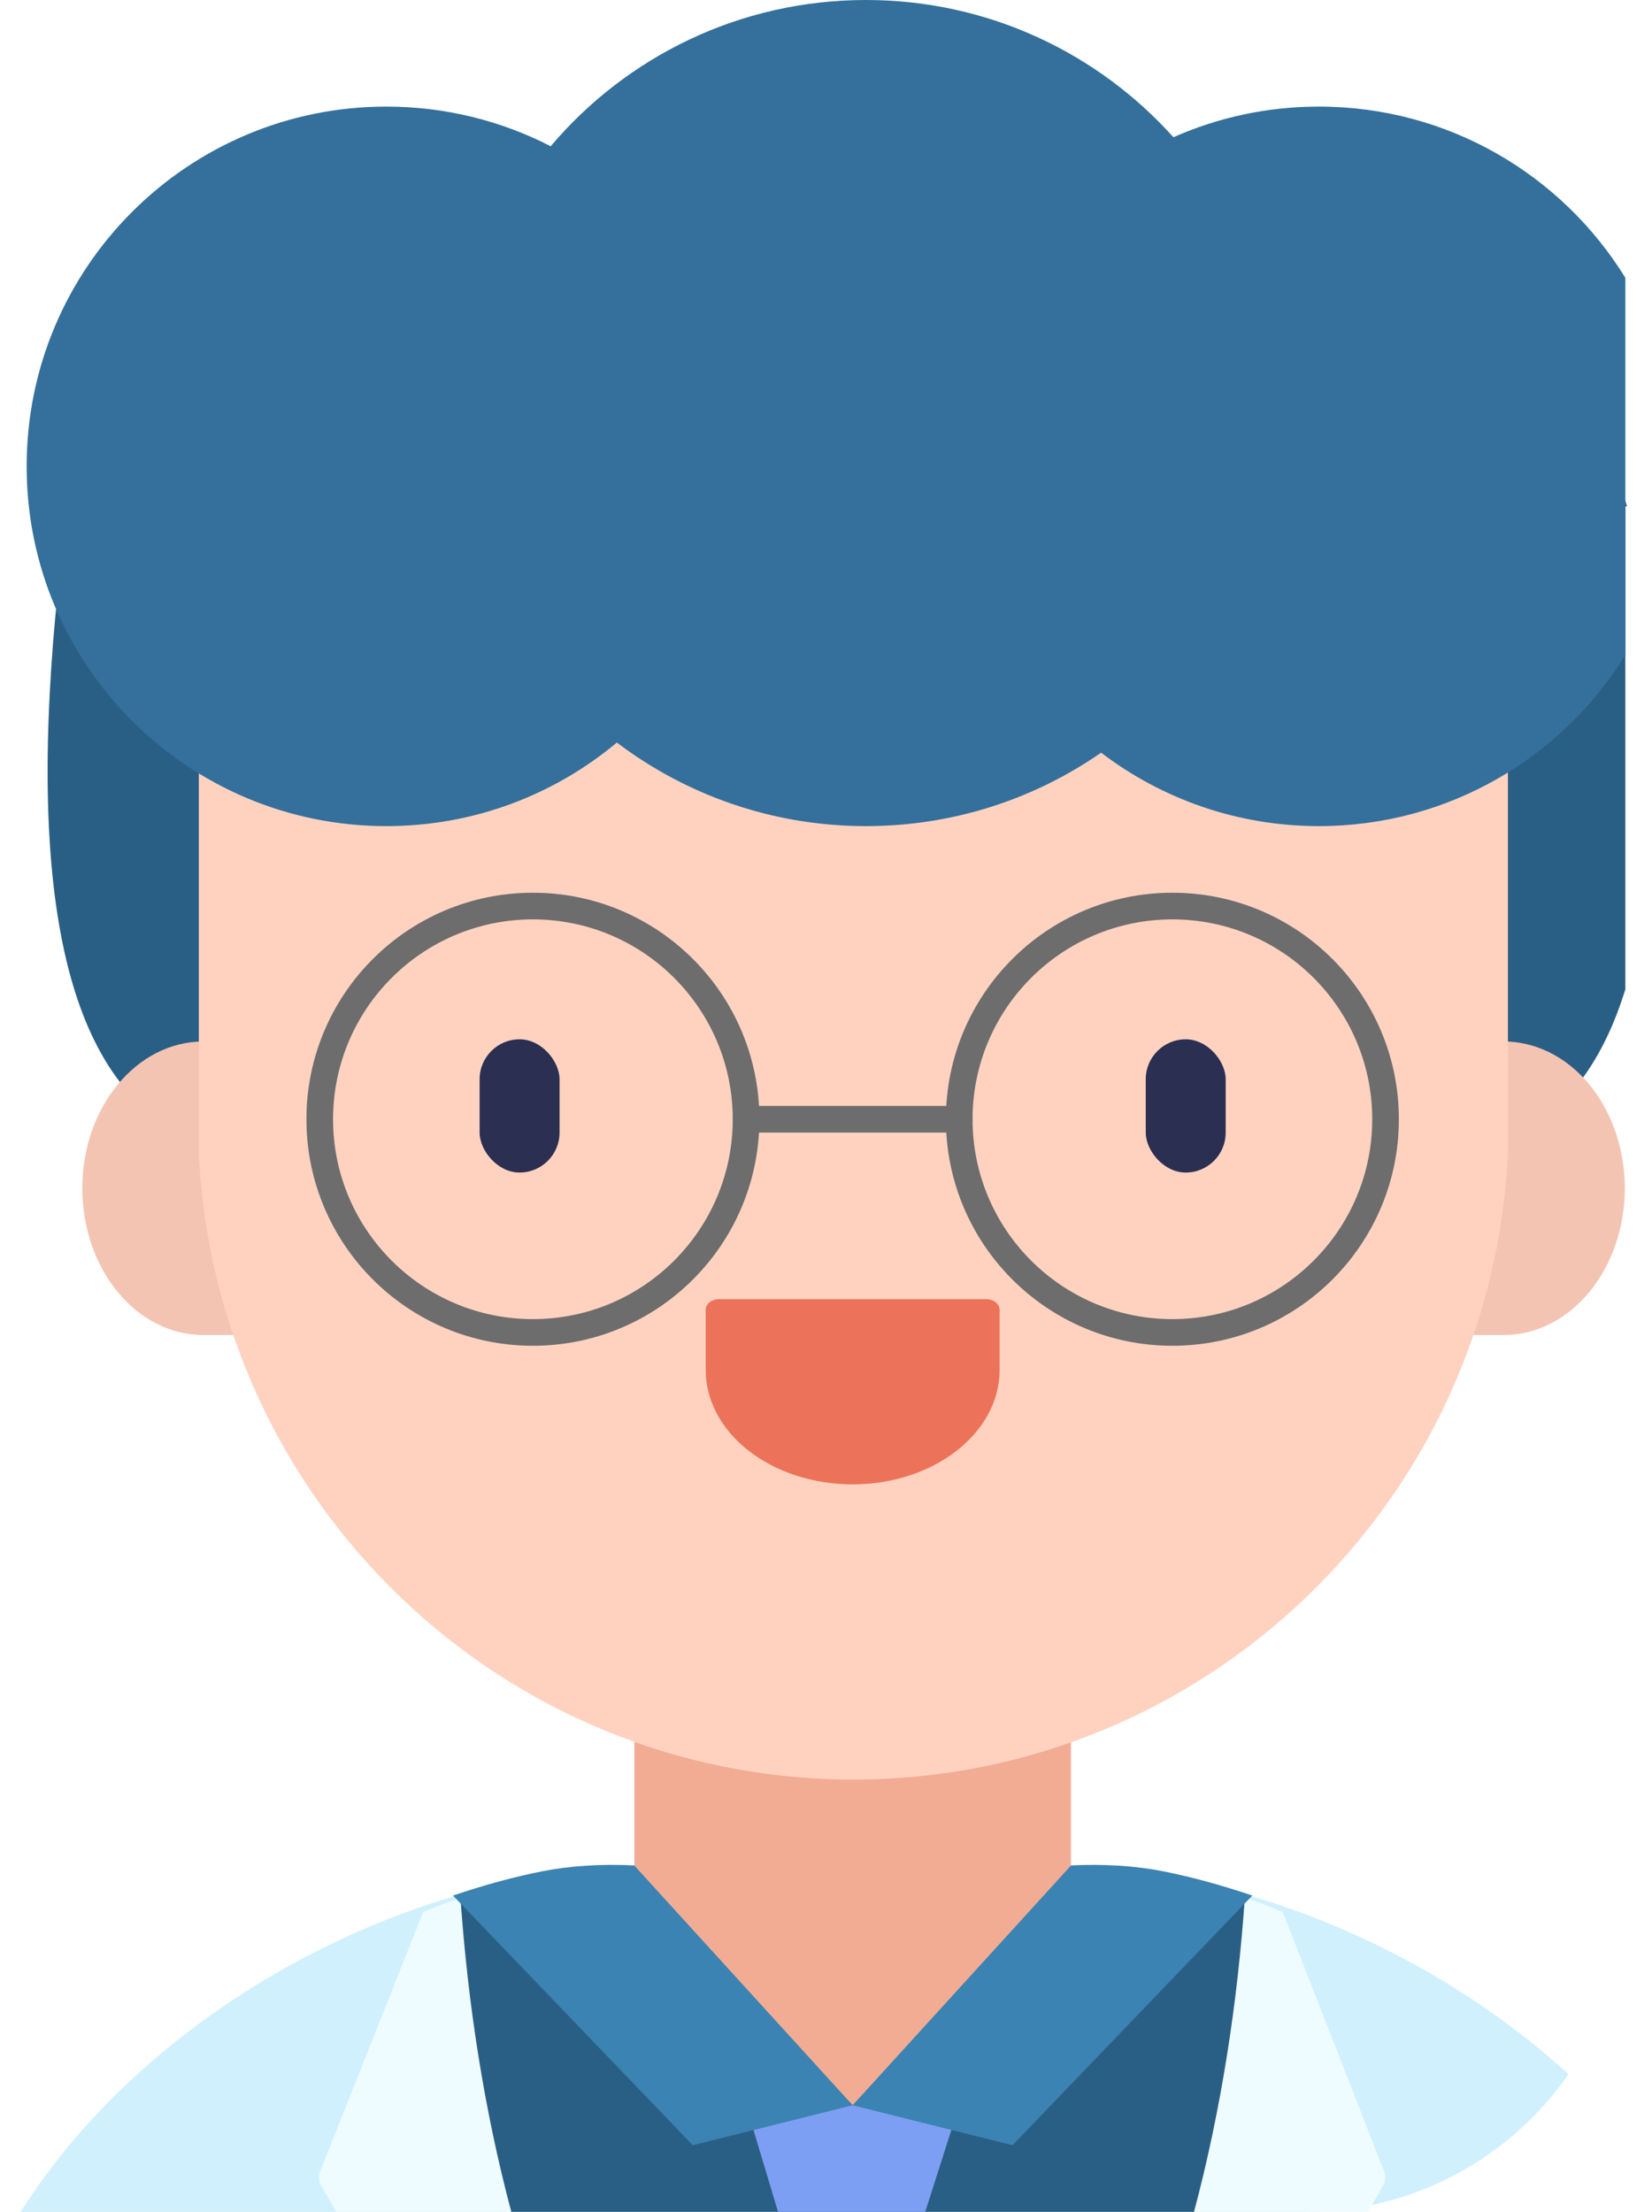 <?xml version="1.0" encoding="UTF-8"?>
<svg width="62px" height="83px" viewBox="0 0 62 83" version="1.1" xmlns="http://www.w3.org/2000/svg" xmlns:xlink="http://www.w3.org/1999/xlink">
    <!-- Generator: Sketch 56.3 (81716) - https://sketch.com -->
    <title>Group</title>
    <desc>Created with Sketch.</desc>
    <g id="页面-1" stroke="none" stroke-width="1" fill="none" fill-rule="evenodd">
        <g id="img_start_a_new_activity" transform="translate(-95, -63)" fill-rule="nonzero">
            <g id="Group" transform="translate(95, 63)">
                <path d="M8,43 C3.236,41.667 1.211,35.667 1.927,25 C2.642,14.333 4.667,14.667 8,26 L8,43 Z" id="Path-8" fill="#2A5F85"></path>
                <path d="M61.061,19 L61,19 L61,37.123 C60.005,40.347 58.267,42.306 55.787,43 L55.787,26 C58.273,17.546 60.031,15.213 61.061,19 Z" id="Path" fill="#2A5F85"></path>
                <path d="M58.867,77.832 C56.7,80.955 53.089,83 49,83 L0.775,83 C5.634,75.313 15.54,70.01 24.614,70.01 L39.413,70.01 C46.268,70.01 53.598,73.037 58.867,77.832 Z" id="Path" fill="#D0F0FE"></path>
                <path d="M12.621,83 L12.035,81.985 C11.955,81.809 11.955,81.607 12.035,81.431 L15.883,71.752 C16.3,71.576 16.717,71.414 17.148,71.266 L17.282,71.266 C19.644,70.462 22.12,70.052 24.614,70.051 L39.413,70.051 C41.906,70.052 44.383,70.462 46.745,71.266 L46.879,71.266 C47.31,71.414 47.727,71.576 48.144,71.752 L51.924,81.431 C52.005,81.607 52.005,81.809 51.924,81.985 L51.338,83 L12.621,83 Z" id="Path" fill="#EFFCFF"></path>
                <path d="M19.189,83 C18.165,79.164 17.553,75.137 17.282,71.225 C19.644,70.422 22.12,70.012 24.614,70.01 L39.413,70.01 C41.897,70.014 44.365,70.425 46.718,71.225 C46.447,75.135 45.835,79.163 44.812,83 L19.189,83 Z" id="Path" fill="#2A5F85"></path>
                <polygon id="Path" fill="#7D9FF3" points="29.2 83 28 79 36 79 34.724 83"></polygon>
                <path d="M7.635,39.082 L56.376,39.082 C57.592,39.064 58.763,39.636 59.627,40.671 C60.492,41.706 60.979,43.118 60.979,44.59 C60.979,46.051 60.5,47.452 59.647,48.485 C58.794,49.518 57.638,50.098 56.432,50.098 L7.635,50.098 C5.124,50.098 3.089,47.632 3.089,44.59 C3.089,41.548 5.124,39.082 7.635,39.082 Z" id="Path" fill="#F4C4B3"></path>
                <polygon id="Path" fill="#F2AC94" points="23.807 61.559 23.807 70.441 32 79 40.193 70.441 40.193 61.559"></polygon>
                <path d="M56.593,24.354 L56.593,43.254 C55.978,56.42 45.162,66.777 32.027,66.777 C18.892,66.777 8.075,56.42 7.461,43.254 L7.461,27.054 C10.149,28.239 13.055,28.846 15.991,28.836 C21.764,28.984 27.293,26.503 31.031,22.086 C32.302,22.381 33.602,22.53 34.906,22.531 C39.241,22.641 43.416,20.887 46.382,17.712 C46.404,21.754 49.672,25.021 53.7,25.029 C54.701,25.008 55.686,24.778 56.593,24.354 Z" id="Path" fill="#FFD2C0"></path>
                <path d="M28.1,54.442 C27.065,53.636 26.484,52.542 26.484,51.402 L26.484,49.148 C26.484,49.041 26.54,48.938 26.639,48.863 C26.737,48.788 26.871,48.747 27.009,48.75 L36.991,48.75 C37.129,48.747 37.263,48.788 37.361,48.863 C37.46,48.938 37.516,49.041 37.516,49.148 L37.516,51.434 C37.494,53.795 35.031,55.701 32,55.701 C30.537,55.701 29.134,55.248 28.1,54.442 Z" id="Path" fill="#EC735A"></path>
                <path d="M17,71.131 L26,80.5 L32,79 L23.802,70 C22.541,69.94 21.384,70.015 20.331,70.224 C19.278,70.434 18.168,70.736 17,71.131 Z" id="Path-2" fill="#3B83B2"></path>
                <path d="M32,71.131 L41,80.5 L47,79 L38.802,70 C37.541,69.94 36.384,70.015 35.331,70.224 C34.278,70.434 33.168,70.736 32,71.131 Z" id="Path-2" fill="#3B83B2" transform="translate(39.5, 75.24) scale(-1, 1) translate(-39.5, -75.24) "></path>
                <path d="M44,50.5 C39.306,50.5 35.5,46.694 35.5,42 C35.5,37.306 39.306,33.5 44,33.5 C48.694,33.5 52.5,37.306 52.5,42 C52.5,46.694 48.694,50.5 44,50.5 Z M44,49.5 C48.142,49.5 51.5,46.142 51.5,42 C51.5,37.858 48.142,34.5 44,34.5 C39.858,34.5 36.5,37.858 36.5,42 C36.5,46.142 39.858,49.5 44,49.5 Z" id="Oval" fill="#6D6D6D"></path>
                <path d="M20,50.5 C15.306,50.5 11.5,46.694 11.5,42 C11.5,37.306 15.306,33.5 20,33.5 C24.694,33.5 28.5,37.306 28.5,42 C28.5,46.694 24.694,50.5 20,50.5 Z M20,49.5 C24.142,49.5 27.5,46.142 27.5,42 C27.5,37.858 24.142,34.5 20,34.5 C15.858,34.5 12.5,37.858 12.5,42 C12.5,46.142 15.858,49.5 20,49.5 Z" id="Oval-Copy" fill="#6D6D6D"></path>
                <path d="M28,42.5 C27.724,42.5 27.5,42.276 27.5,42 C27.5,41.724 27.724,41.5 28,41.5 L36,41.5 C36.276,41.5 36.5,41.724 36.5,42 C36.5,42.276 36.276,42.5 36,42.5 L28,42.5 Z" id="Path-7" fill="#6D6D6D"></path>
                <rect id="Rectangle" fill="#2B2F52" x="43" y="39" width="3" height="5" rx="1.5"></rect>
                <rect id="Rectangle" fill="#2B2F52" x="18" y="39" width="3" height="5" rx="1.5"></rect>
                <path d="M61,10.425 L61,24.575 C58.623,28.43 54.362,31 49.5,31 C46.427,31 43.594,29.973 41.325,28.244 C38.82,29.982 35.779,31 32.5,31 C28.989,31 25.75,29.832 23.151,27.864 C20.808,29.822 17.792,31 14.5,31 C7.044,31 1,24.956 1,17.5 C1,10.044 7.044,4 14.5,4 C16.722,4 18.819,4.537 20.667,5.488 C23.51,2.131 27.756,0 32.5,0 C37.083,0 41.201,1.989 44.039,5.15 C45.708,4.411 47.556,4 49.5,4 C54.362,4 58.623,6.57 61,10.425 Z" id="Path" fill="#34709B"></path>
            </g>
        </g>
    </g>
</svg>